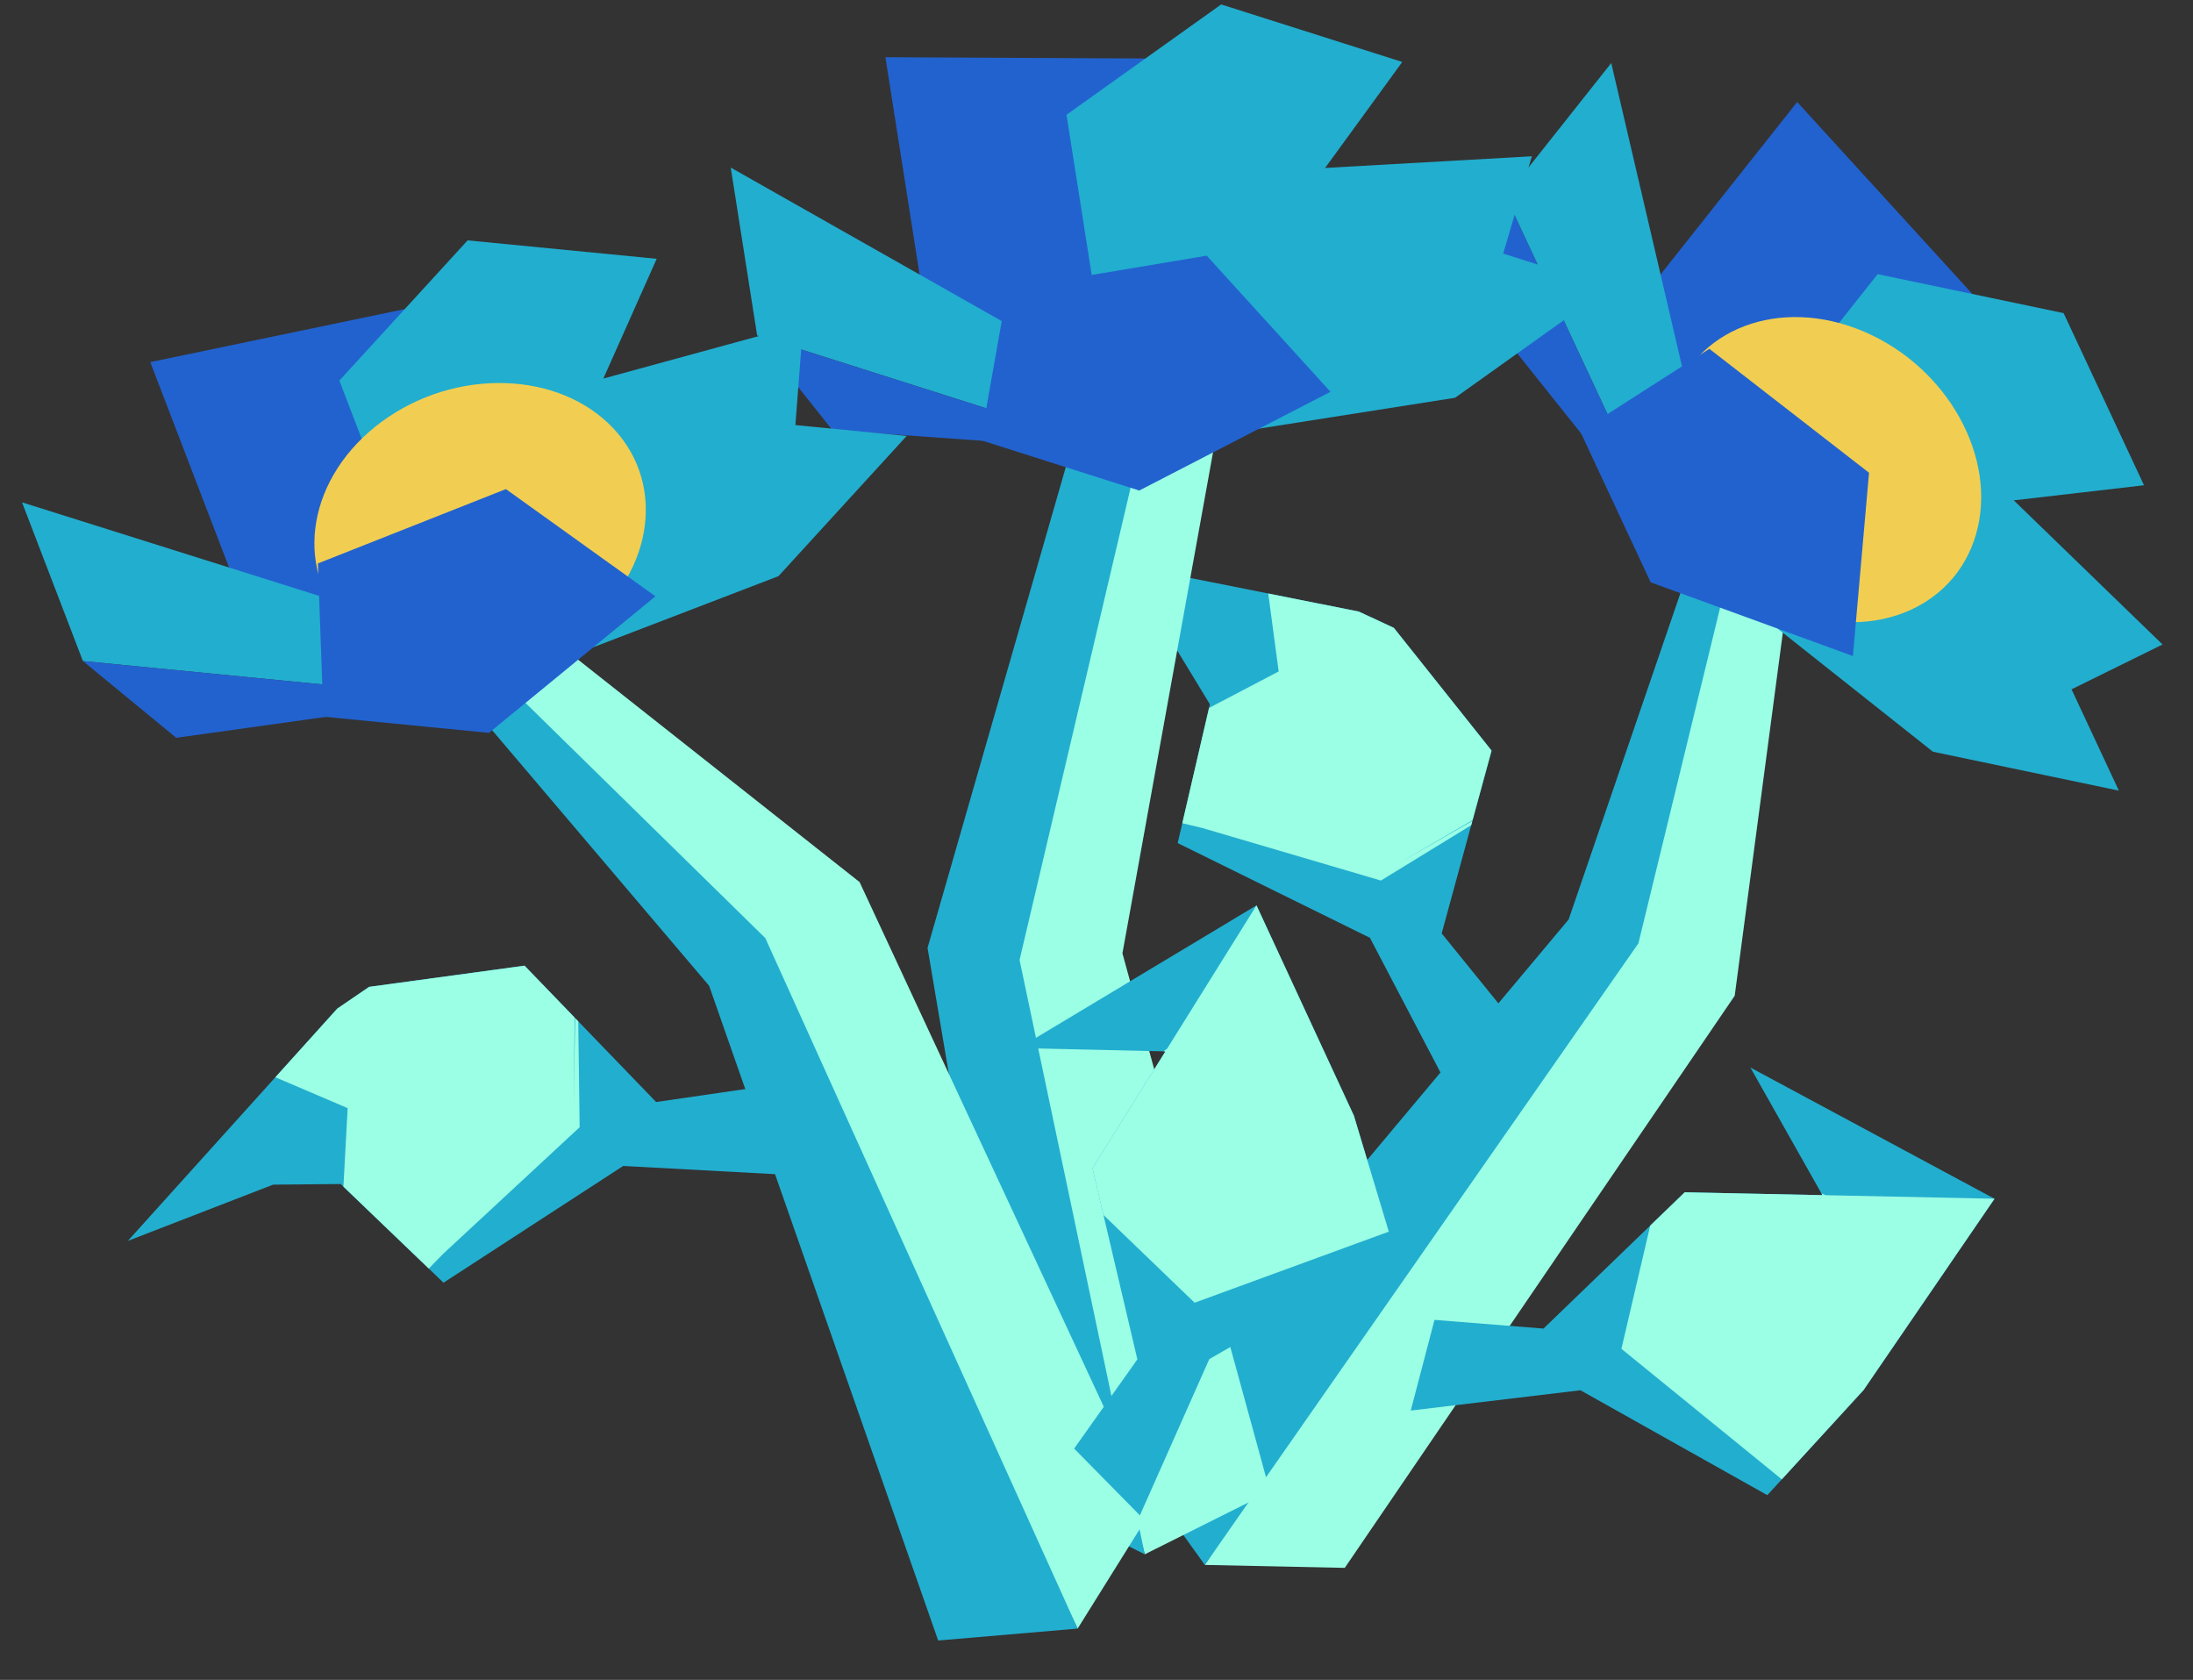 <?xml version="1.0" encoding="UTF-8" standalone="no"?><!DOCTYPE svg PUBLIC "-//W3C//DTD SVG 1.1//EN" "http://www.w3.org/Graphics/SVG/1.1/DTD/svg11.dtd"><svg width="100%" height="100%" viewBox="0 0 47 36" version="1.1" xmlns="http://www.w3.org/2000/svg" xmlns:xlink="http://www.w3.org/1999/xlink" xml:space="preserve" xmlns:serif="http://www.serif.com/" style="fill-rule:evenodd;clip-rule:evenodd;stroke-linejoin:round;stroke-miterlimit:1.414;"><rect x="0" y="0" width="47" height="36" fill="#333333" stroke="none"/><g id="flower04"><g><g><g><path d="M25.822,33.536l2.999,0.063l8.357,-12.26l1.283,-9.678l-1.388,0.507l-2.631,8.034l-8.62,13.334Z" style="fill:#9bffe5;"/><path d="M36.787,10.456l-3.168,9.248l-9.546,11.395l1.749,2.437l9.292,-13.32l1.959,-8.048l-0.286,-1.712Z" style="fill:#22aecf;"/></g><path d="M30.744,28.285l2.336,0.186l3.027,-2.921l2.951,0.062l-1.544,-2.735l5.232,2.812l-2.806,4.099l-2.063,2.253l-4.005,-2.248l-3.637,0.435l0.509,-1.943Z" style="fill:#22aecf;"/><clipPath id="_clip1"><path d="M30.744,28.285l2.336,0.186l3.027,-2.921l2.951,0.062l-1.544,-2.735l5.232,2.812l-2.806,4.099l-2.063,2.253l-4.005,-2.248l-3.637,0.435l0.509,-1.943Z"/></clipPath><g clip-path="url(#_clip1)"><path d="M44.562,25.727l-6.137,-0.129l-1.8,-1.033l2.503,1.048l-3.591,-0.075l-0.787,3.367l3.095,2.518l5.966,4.862l-1.155,-8.78l-7.806,0.974l7.806,-0.974l1.906,-1.778" style="fill:#9bffe5;"/></g><path d="M32.374,21.823l-1.476,-1.82l1.069,-3.918l-2.094,-2.63l-0.75,-0.349l-6.573,-1.311l2.627,2.058l0.753,1.239l-0.69,2.975l4.12,2.03l1.7,3.245l1.314,-1.519Z" style="fill:#22aecf;"/><clipPath id="_clip2"><path d="M32.374,21.823l-1.476,-1.82l1.069,-3.918l-2.094,-2.63l-0.75,-0.349l-6.573,-1.311l2.627,2.058l0.753,1.239l-0.69,2.975l4.12,2.03l1.7,3.245l1.314,-1.519Z"/></clipPath><g clip-path="url(#_clip2)"><path d="M26.663,8.983l4.304,3.218l1.145,2.668l-0.82,-2.424l3.098,3.485l-4.794,2.94l-3.828,-1.126l-3.275,-0.781l4.911,-2.574l2.309,4.41l-1.588,-3.033l-0.721,-1.377l-0.254,-1.9l2.758,0.56l3.582,3.433l-3.6,2.066l5.38,-3.13l-8.607,-6.435" style="fill:#9bffe5;"/></g></g><g><path d="M35.717,11.584l-0.425,-5.328l3.225,-4.07l3.756,4.115l-6.556,5.283" style="fill:#2262cf;"/><path d="M35.717,11.584l-3.447,-7.379l2.262,-2.854l2.114,9.06" style="fill:#22aecf;"/><path d="M35.717,11.584l10.233,-1.185l-1.723,-3.689l-3.986,-0.835l-4.524,5.709Z" style="fill:#22aecf;"/><path d="M35.717,11.584l6.247,-2.019l4.383,4.246l-1.95,0.961l-8.68,-3.188" style="fill:#22aecf;"/><path d="M35.717,11.584l5.709,4.525l3.985,0.834l-1.723,-3.689l-7.971,-1.67" style="fill:#22aecf;"/><g><path d="M39.947,7.106c1.801,0.768 2.877,2.717 2.401,4.35c-0.476,1.633 -2.326,2.335 -4.127,1.567c-1.802,-0.768 -2.878,-2.718 -2.401,-4.35c0.476,-1.633 2.326,-2.335 4.127,-1.567Z" style="fill:#f1ce52;"/></g><path d="M35.377,12.479l-1.509,-3.231l2.767,-1.773l3.422,2.656l-0.346,3.928l-4.334,-1.58Z" style="fill:#2262cf;"/><path d="M32.27,4.205l-0.398,2.559l3.845,4.82l-3.447,-7.379Z" style="fill:#2262cf;"/></g></g><g><g><g><path d="M24.535,33.308l2.683,-1.341l-3.162,-11.538l2.335,-12.913l-1.856,1.643l-3.531,11.337l3.531,12.812Z" style="fill:#9bffe5;"/><path d="M23.484,7.777l-3.605,12.536l1.972,11.654l2.684,1.341l-2.684,-12.736l2.684,-11.413l-1.051,-1.382Z" style="fill:#22aecf;"/></g></g><g><path d="M23.989,9.656l-4.206,-3.299l-0.807,-5.131l5.571,0.028l-0.558,8.402" style="fill:#2262cf;"/><path d="M23.989,9.656l-7.762,-2.467l-0.566,-3.598l8.095,4.586" style="fill:#22aecf;"/><path d="M23.989,9.656l6.064,-8.328l-3.881,-1.233l-3.315,2.365l1.132,7.196Z" style="fill:#22aecf;"/><path d="M23.989,9.656l2.749,-5.963l6.093,-0.344l-0.615,2.085l-8.227,4.222" style="fill:#22aecf;"/><path d="M23.989,9.656l7.196,-1.132l3.315,-2.364l-3.881,-1.234l-6.63,4.73" style="fill:#22aecf;"/><path d="M24.416,10.512l-3.398,-1.08l0.572,-3.237l4.272,-0.716l2.653,2.917l-4.099,2.116Z" style="fill:#2262cf;"/><path d="M16.227,7.189l1.612,2.027l6.15,0.44l-7.762,-2.467Z" style="fill:#2262cf;"/></g></g><g><g><g><path d="M23.096,34.9l1.588,-2.545l-6.261,-13.452l-7.661,-6.052l-0.275,1.452l5.559,6.369l7.05,14.228Z" style="fill:#9bffe5;"/><path d="M8.87,13.673l6.328,7.452l4.909,14.031l2.989,-0.256l-6.694,-14.797l-5.915,-5.8l-1.617,-0.63Z" style="fill:#22aecf;"/></g><path d="M23.021,31.043l1.355,-1.912l-0.962,-4.095l1.563,-2.505l-3.14,-0.071l5.092,-3.058l2.088,4.508l0.88,2.924l-3.98,2.292l-1.487,3.348l-1.409,-1.431Z" style="fill:#22aecf;"/><clipPath id="_clip3"><path d="M23.021,31.043l1.355,-1.912l-0.962,-4.095l1.563,-2.505l-3.14,-0.071l5.092,-3.058l2.088,4.508l0.88,2.924l-3.98,2.292l-1.487,3.348l-1.409,-1.431Z"/></clipPath><g clip-path="url(#_clip3)"><path d="M27.891,17.861l-3.249,5.207l-1.809,1.019l2.181,-1.615l-1.902,3.048l2.491,2.397l3.746,-1.371l7.23,-2.641l-8.135,-3.497l-3.156,7.206l3.156,-7.206l-0.553,-2.547" style="fill:#9bffe5;"/></g><path d="M16.381,23.279l-2.319,0.337l-2.82,-2.922l-3.331,0.454l-0.683,0.466l-4.488,4.978l3.112,-1.205l1.449,-0.014l2.204,2.115l3.851,-2.502l3.659,0.198l-0.634,-1.905Z" style="fill:#22aecf;"/><clipPath id="_clip4"><path d="M16.381,23.279l-2.319,0.337l-2.82,-2.922l-3.331,0.454l-0.683,0.466l-4.488,4.978l3.112,-1.205l1.449,-0.014l2.204,2.115l3.851,-2.502l3.659,0.198l-0.634,-1.905Z"/></clipPath><g clip-path="url(#_clip4)"><path d="M2.427,21.619l4.967,-2.052l2.878,0.38l-2.503,-0.536l4.579,-0.878l0.075,5.623l-2.925,2.713l-2.347,2.415l0.3,-5.537l4.97,0.272l-3.418,-0.187l-1.552,-0.085l-1.763,-0.753l1.892,-2.084l4.782,-1.323l-0.066,4.151l0.062,-6.223l-9.931,4.104" style="fill:#9bffe5;"/></g></g><g><path d="M9.883,14.957l-4.802,-2.348l-1.86,-4.849l5.454,-1.136l1.208,8.333" style="fill:#2262cf;"/><path d="M9.883,14.957l-8.106,-0.791l-1.305,-3.401l8.875,2.794" style="fill:#22aecf;"/><path d="M9.883,14.957l4.191,-9.411l-4.052,-0.395l-2.749,3.005l2.61,6.801Z" style="fill:#22aecf;"/><path d="M9.883,14.957l1.443,-6.406l5.887,-1.609l-0.166,2.168l-7.164,5.847" style="fill:#22aecf;"/><path d="M9.883,14.957l6.801,-2.61l2.748,-3.005l-4.053,-0.395l-5.496,6.01" style="fill:#22aecf;"/><g><path d="M8.183,9.036c1.578,-1.16 3.804,-1.093 4.966,0.148c1.163,1.242 0.826,3.191 -0.753,4.35c-1.578,1.159 -3.804,1.093 -4.966,-0.149c-1.163,-1.241 -0.825,-3.19 0.753,-4.349Z" style="fill:#f1ce52;"/></g><path d="M10.48,15.705l-3.549,-0.347l-0.117,-3.284l4.028,-1.593l3.205,2.298l-3.567,2.926Z" style="fill:#2262cf;"/><path d="M1.777,14.166l2,1.645l6.106,-0.854l-8.106,-0.791Z" style="fill:#2262cf;"/></g></g></g></svg>